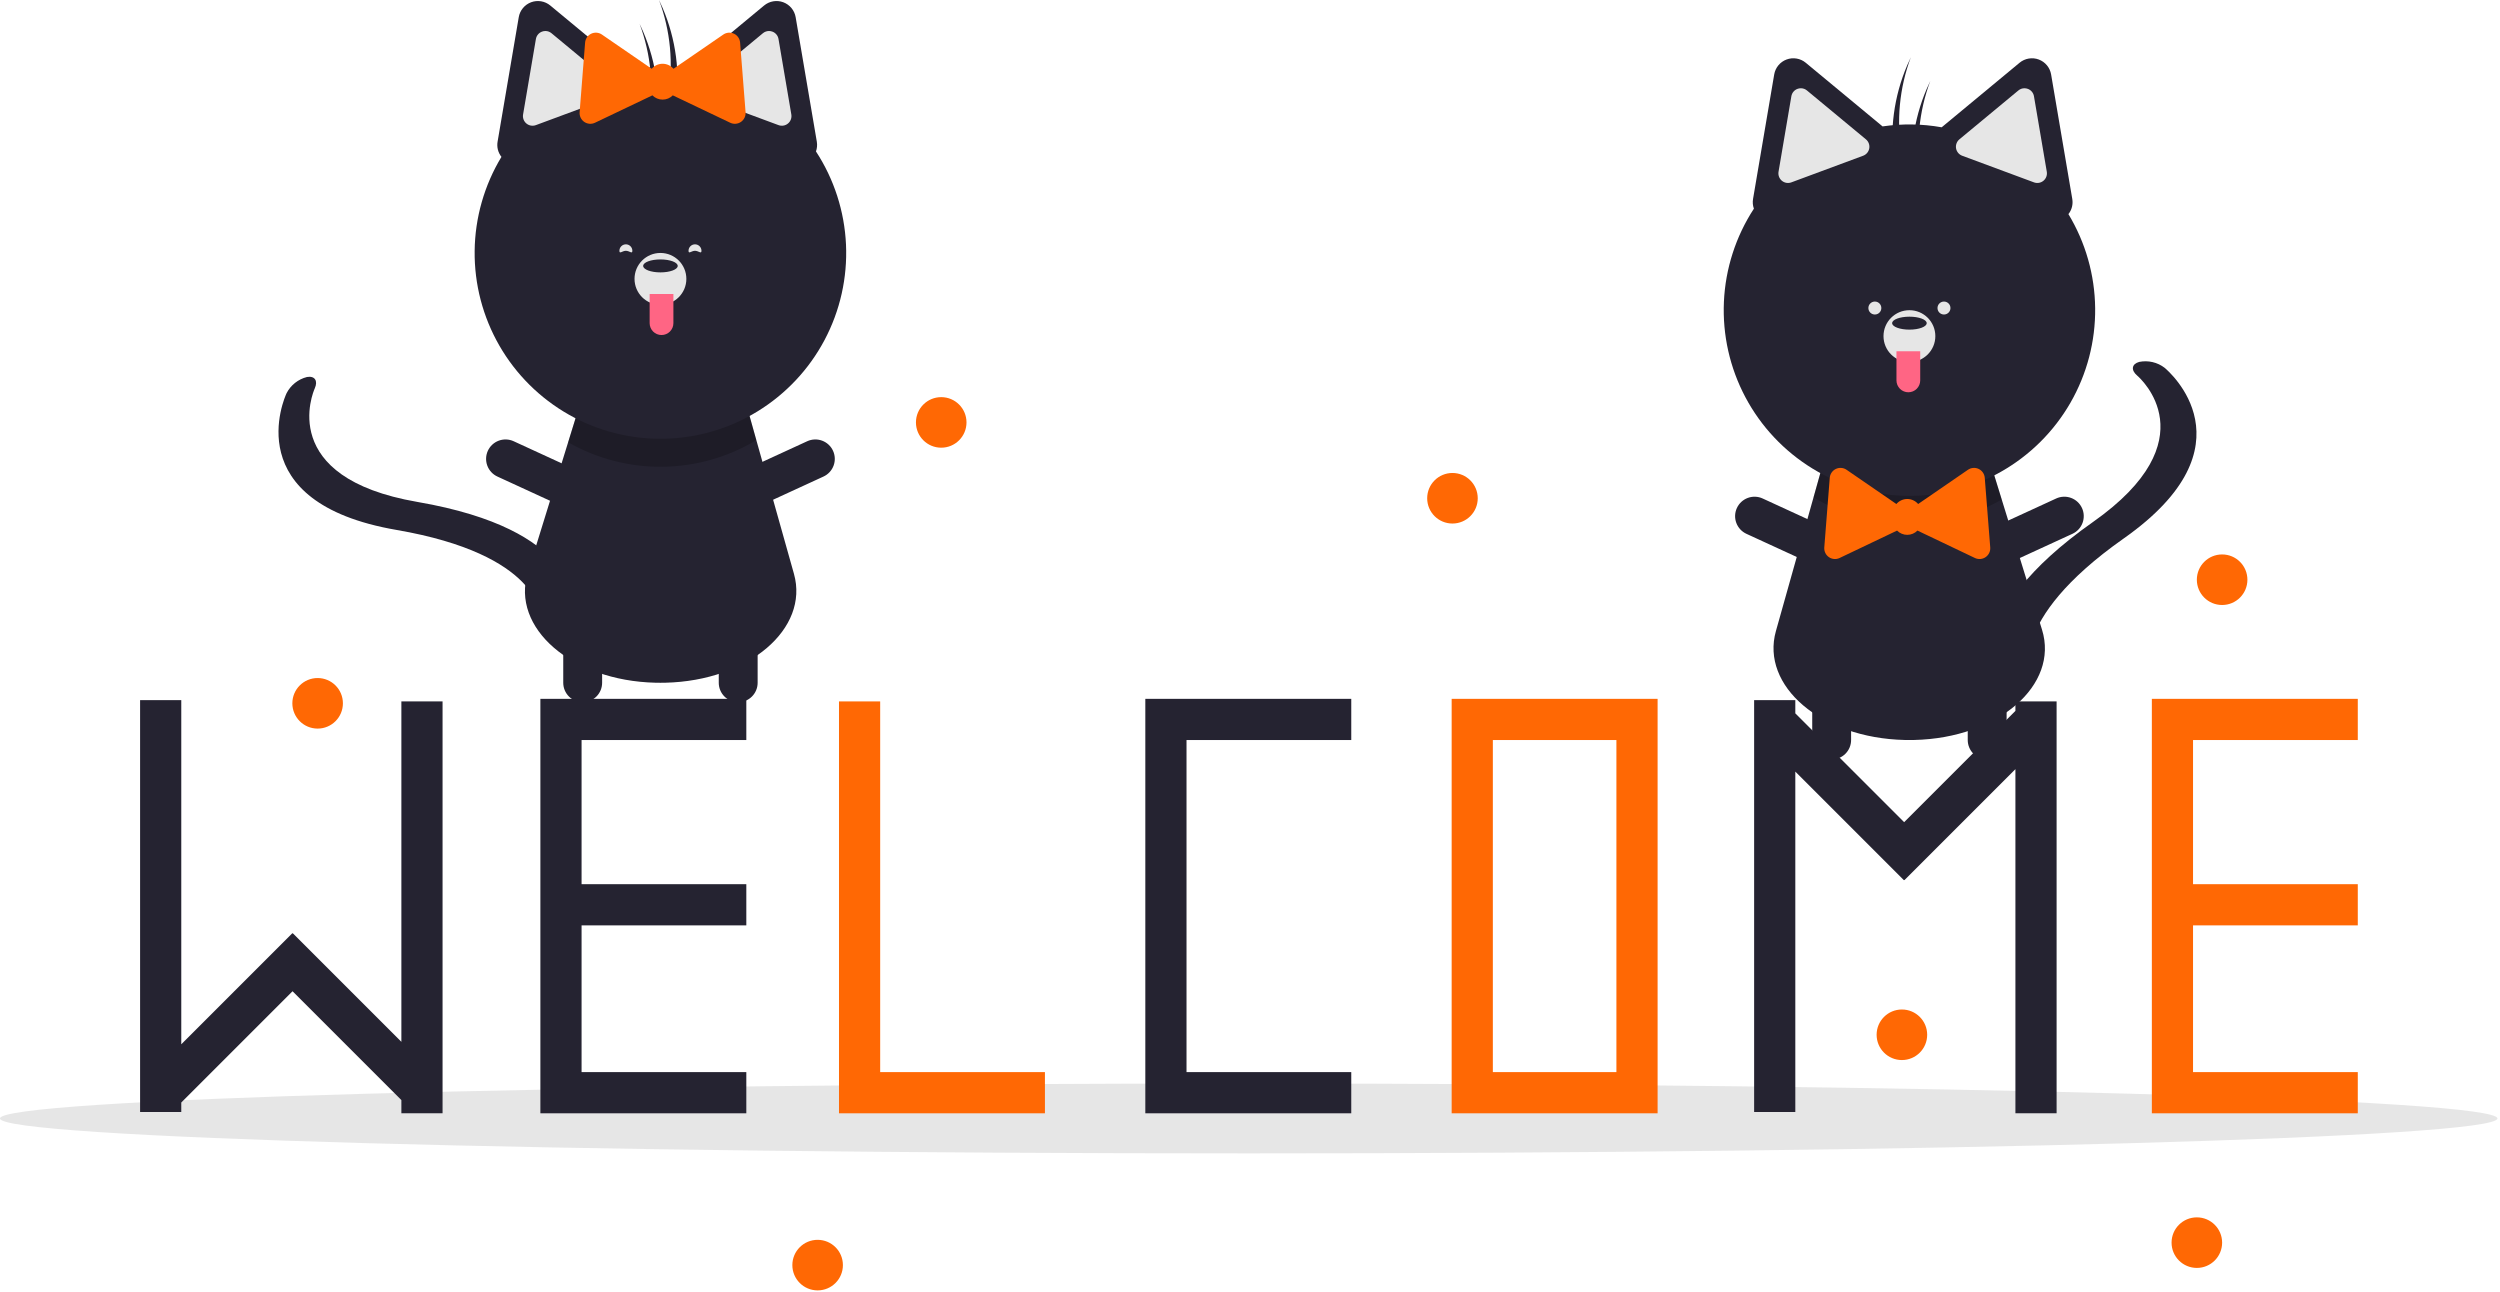 <svg width="890" height="460" viewBox="0 0 890 460" fill="none" xmlns="http://www.w3.org/2000/svg">
<g clip-path="url(#clip0_290_57)">
<path d="M444.538 410.604C690.049 410.604 889.076 405.036 889.076 398.169C889.076 391.302 690.049 385.734 444.538 385.734C199.026 385.734 0 391.302 0 398.169C0 405.036 199.026 410.604 444.538 410.604Z" fill="#E6E6E6"/>
<path d="M681.445 263.431C680.884 263.439 680.322 263.447 679.753 263.447C679.184 263.447 678.623 263.439 678.062 263.431C648.304 262.755 626.736 244.162 632.226 224.655L645.613 177.066L648.996 165.024L708.973 166.047L712.617 177.827L726.965 224.193C733.04 243.808 711.472 262.755 681.445 263.431Z" fill="#252331"/>
<path opacity="0.2" d="M712.617 177.827C702.391 183.673 690.79 186.684 679.012 186.55C667.233 186.416 655.704 183.142 645.613 177.066L648.996 165.024L708.973 166.047L712.617 177.827Z" fill="black"/>
<path d="M710.086 226.233C712.677 216.577 721.192 202.648 745.072 185.853C786.72 156.559 761.876 134.594 760.799 133.673C758.541 131.743 758.874 129.576 761.575 128.835C763.143 128.521 764.761 128.547 766.319 128.909C767.877 129.272 769.34 129.964 770.609 130.938C771.957 132.053 803.068 158.621 756.072 191.672C713.777 221.421 722.769 240.841 722.872 241.027C724.006 243.104 722.188 244.766 718.809 244.744C715.43 244.721 711.77 243.021 710.633 240.946C710.394 240.507 707.673 235.222 710.086 226.233Z" fill="#252331"/>
<path d="M652.072 270.367C651.163 270.367 650.263 270.188 649.424 269.84C648.584 269.492 647.821 268.983 647.179 268.34C646.536 267.697 646.026 266.934 645.679 266.095C645.331 265.255 645.152 264.355 645.152 263.446V233.458C645.152 231.623 645.881 229.863 647.179 228.565C648.477 227.267 650.237 226.538 652.072 226.538C653.908 226.538 655.668 227.267 656.966 228.565C658.263 229.863 658.992 231.623 658.992 233.458V263.446C658.992 264.355 658.813 265.255 658.466 266.095C658.118 266.934 657.608 267.697 656.966 268.34C656.323 268.983 655.56 269.492 654.72 269.84C653.881 270.188 652.981 270.367 652.072 270.367V270.367Z" fill="#252331"/>
<path d="M658.14 199.174C657.76 200 657.221 200.742 656.554 201.36C655.887 201.977 655.105 202.457 654.253 202.772C653.401 203.088 652.495 203.232 651.586 203.197C650.678 203.162 649.786 202.948 648.96 202.568L621.717 190.034C620.052 189.266 618.76 187.868 618.125 186.147C617.489 184.427 617.563 182.524 618.33 180.858C619.096 179.192 620.493 177.898 622.213 177.261C623.933 176.624 625.835 176.696 627.502 177.46L654.745 189.995C655.571 190.374 656.314 190.913 656.931 191.58C657.549 192.247 658.029 193.029 658.344 193.881C658.659 194.734 658.803 195.64 658.768 196.548C658.733 197.456 658.52 198.348 658.14 199.174V199.174Z" fill="#252331"/>
<path d="M701.367 199.174C701.747 200 702.286 200.742 702.953 201.36C703.619 201.977 704.401 202.457 705.254 202.772C706.106 203.088 707.012 203.232 707.92 203.197C708.828 203.162 709.721 202.948 710.546 202.568L737.789 190.034C739.457 189.267 740.751 187.869 741.388 186.148C742.024 184.426 741.951 182.522 741.184 180.855C740.417 179.188 739.019 177.893 737.297 177.257C735.576 176.62 733.672 176.693 732.004 177.461L704.761 189.995C703.936 190.375 703.193 190.913 702.576 191.58C701.958 192.247 701.478 193.029 701.163 193.881C700.848 194.734 700.704 195.64 700.739 196.548C700.774 197.456 700.987 198.349 701.367 199.174V199.174Z" fill="#252331"/>
<path d="M707.435 270.367C708.343 270.367 709.243 270.188 710.083 269.84C710.923 269.492 711.685 268.983 712.328 268.34C712.971 267.697 713.48 266.934 713.828 266.095C714.176 265.255 714.355 264.355 714.355 263.446V233.458C714.355 231.623 713.626 229.863 712.328 228.565C711.03 227.267 709.27 226.538 707.435 226.538C705.599 226.538 703.839 227.267 702.541 228.565C701.243 229.863 700.514 231.623 700.514 233.458V263.446C700.514 264.355 700.693 265.255 701.041 266.095C701.389 266.934 701.899 267.697 702.541 268.34C703.184 268.983 703.947 269.492 704.786 269.84C705.626 270.188 706.526 270.367 707.435 270.367V270.367Z" fill="#252331"/>
<path d="M736.356 76.225C736.954 75.472 737.385 74.6 737.622 73.668C737.859 72.736 737.895 71.764 737.729 70.817L733.963 48.66L730.196 26.503C729.993 25.306 729.478 24.184 728.704 23.25C727.93 22.316 726.923 21.602 725.785 21.18C724.648 20.758 723.419 20.642 722.222 20.846C721.026 21.049 719.904 21.564 718.97 22.338L701.665 36.678L691.239 45.318C684.286 44.081 677.179 43.974 670.192 45.001L660.149 36.678L642.843 22.338C641.909 21.564 640.787 21.049 639.591 20.846C638.395 20.642 637.166 20.758 636.028 21.18C634.891 21.602 633.884 22.316 633.11 23.25C632.335 24.184 631.821 25.306 631.617 26.503L627.851 48.66L624.085 70.817C623.883 71.981 623.987 73.178 624.386 74.29C617.931 84.185 614.246 95.629 613.713 107.431C613.18 119.234 615.819 130.963 621.356 141.4C626.893 151.836 635.125 160.598 645.196 166.775C655.267 172.952 666.809 176.317 678.621 176.521C690.434 176.725 702.085 173.761 712.363 167.936C722.642 162.111 731.171 153.638 737.065 143.399C742.959 133.16 746.002 121.529 745.877 109.715C745.752 97.901 742.465 86.337 736.356 76.225V76.225Z" fill="#252331"/>
<path d="M641.109 31.418C640.699 31.419 640.292 31.492 639.907 31.636C639.342 31.842 638.842 32.194 638.458 32.658C638.074 33.121 637.82 33.678 637.723 34.271L633.156 61.141C633.055 61.733 633.112 62.342 633.321 62.905C633.53 63.468 633.884 63.967 634.346 64.35C634.809 64.733 635.364 64.988 635.957 65.089C636.549 65.189 637.157 65.132 637.72 64.923L663.274 55.444C663.837 55.235 664.335 54.881 664.718 54.419C665.102 53.956 665.357 53.401 665.457 52.809C665.558 52.217 665.501 51.608 665.292 51.045C665.083 50.482 664.73 49.984 664.267 49.6L664.267 49.6L643.281 32.21C642.672 31.7 641.904 31.419 641.109 31.418V31.418Z" fill="#E6E6E6"/>
<path d="M720.704 31.418C719.91 31.419 719.141 31.7 718.532 32.21L697.546 49.6C697.084 49.984 696.73 50.482 696.522 51.045C696.313 51.608 696.256 52.217 696.356 52.809C696.457 53.401 696.712 53.956 697.095 54.419C697.478 54.881 697.977 55.235 698.54 55.444L724.093 64.923C724.656 65.132 725.265 65.189 725.857 65.089C726.449 64.988 727.005 64.733 727.467 64.35C727.93 63.967 728.284 63.468 728.493 62.905C728.701 62.342 728.759 61.733 728.658 61.141L724.091 34.271C723.993 33.678 723.74 33.121 723.356 32.658C722.972 32.194 722.471 31.842 721.906 31.636C721.522 31.492 721.115 31.419 720.704 31.418Z" fill="#E6E6E6"/>
<path d="M679.753 128.885C684.849 128.885 688.981 124.754 688.981 119.658C688.981 114.562 684.849 110.431 679.753 110.431C674.657 110.431 670.526 114.562 670.526 119.658C670.526 124.754 674.657 128.885 679.753 128.885Z" fill="#E6E6E6"/>
<path d="M679.753 117.351C683.151 117.351 685.905 116.318 685.905 115.044C685.905 113.77 683.151 112.737 679.753 112.737C676.356 112.737 673.602 113.77 673.602 115.044C673.602 116.318 676.356 117.351 679.753 117.351Z" fill="#252331"/>
<path d="M675.14 125.04H683.598V135.421C683.598 135.976 683.489 136.526 683.276 137.039C683.064 137.552 682.752 138.018 682.359 138.411C681.967 138.804 681.5 139.115 680.987 139.328C680.474 139.54 679.924 139.65 679.369 139.65V139.65C678.247 139.65 677.172 139.204 676.378 138.411C675.585 137.618 675.14 136.542 675.14 135.421V125.04H675.14Z" fill="#FF6584"/>
<path d="M680.267 20.38C679.823 21.3 679.393 22.229 678.988 23.178C674.216 34.307 672.606 46.537 674.337 58.522C675.203 57.266 676.112 55.957 677.038 54.634C675.056 43.132 676.17 31.309 680.267 20.38V20.38Z" fill="#252331"/>
<path d="M687.187 28.838C686.744 29.758 686.313 30.687 685.908 31.636C681.136 42.765 679.527 54.995 681.257 66.98C682.123 65.724 683.033 64.415 683.958 63.092C681.976 51.59 683.091 39.767 687.187 28.838V28.838Z" fill="#252331"/>
<path d="M708.523 194.889L707.548 182.491L706.573 170.093C706.521 169.423 706.293 168.78 705.912 168.226C705.532 167.673 705.013 167.229 704.407 166.94C703.801 166.651 703.129 166.527 702.46 166.579C701.79 166.632 701.147 166.86 700.593 167.24L690.344 174.283L682.859 179.427C682.381 178.867 681.787 178.417 681.118 178.108C680.449 177.8 679.721 177.64 678.984 177.64C678.248 177.64 677.52 177.8 676.851 178.108C676.182 178.417 675.588 178.867 675.11 179.427L667.625 174.283L657.376 167.24C656.822 166.86 656.179 166.632 655.509 166.579C654.84 166.527 654.168 166.651 653.562 166.94C652.956 167.229 652.437 167.673 652.057 168.226C651.676 168.78 651.448 169.423 651.396 170.093L650.421 182.491L649.446 194.889C649.393 195.558 649.518 196.23 649.807 196.836C650.096 197.442 650.54 197.961 651.093 198.342C651.646 198.722 652.29 198.95 652.96 199.002C653.629 199.055 654.301 198.93 654.907 198.641L666.131 193.287L675.354 188.887C675.828 189.368 676.393 189.749 677.017 190.01C677.64 190.271 678.309 190.405 678.984 190.405C679.66 190.405 680.329 190.271 680.952 190.01C681.575 189.749 682.141 189.368 682.615 188.887L691.838 193.287L703.062 198.641C703.668 198.93 704.34 199.055 705.009 199.002C705.679 198.95 706.322 198.722 706.876 198.342C707.429 197.961 707.873 197.442 708.162 196.836C708.451 196.23 708.576 195.558 708.523 194.889V194.889Z" fill="#FF6804"/>
<path d="M667.451 111.968C668.725 111.968 669.757 110.935 669.757 109.661C669.757 108.387 668.725 107.354 667.451 107.354C666.177 107.354 665.144 108.387 665.144 109.661C665.144 110.935 666.177 111.968 667.451 111.968Z" fill="#E6E6E6"/>
<path d="M692.056 111.968C693.33 111.968 694.363 110.935 694.363 109.661C694.363 108.387 693.33 107.354 692.056 107.354C690.782 107.354 689.749 108.387 689.749 109.661C689.749 110.935 690.782 111.968 692.056 111.968Z" fill="#E6E6E6"/>
<path d="M233.425 243.052C233.987 243.059 234.548 243.067 235.117 243.067C235.686 243.067 236.247 243.059 236.809 243.052C266.566 242.375 288.134 223.782 282.644 204.275L269.257 156.686L265.874 144.645L205.898 145.667L202.253 157.447L187.905 203.813C181.831 223.429 203.399 242.375 233.425 243.052Z" fill="#252331"/>
<path opacity="0.2" d="M202.253 157.447C212.479 163.293 224.08 166.304 235.859 166.17C247.637 166.036 259.166 162.762 269.257 156.686L265.874 144.645L205.898 145.667L202.253 157.447Z" fill="black"/>
<path d="M197.5 200.213C191.026 192.595 177.37 183.649 148.599 178.688C98.422 170.032 111.479 139.548 112.058 138.256C113.273 135.545 112.044 133.728 109.286 134.214C107.734 134.602 106.283 135.317 105.03 136.312C103.777 137.306 102.751 138.557 102.021 139.981C101.279 141.566 84.529 178.891 141.148 188.653C192.105 197.444 192.287 218.844 192.273 219.056C192.138 221.419 194.491 222.143 197.536 220.677C200.58 219.211 203.161 216.108 203.301 213.746C203.329 213.247 203.527 207.305 197.5 200.213Z" fill="#252331"/>
<path d="M262.798 249.987C263.707 249.987 264.607 249.808 265.447 249.461C266.286 249.113 267.049 248.603 267.692 247.961C268.334 247.318 268.844 246.555 269.192 245.715C269.54 244.876 269.719 243.976 269.719 243.067V213.079C269.716 211.245 268.986 209.487 267.689 208.191C266.391 206.895 264.632 206.167 262.798 206.167C260.964 206.167 259.205 206.895 257.908 208.191C256.61 209.487 255.88 211.245 255.878 213.079V243.067C255.878 243.976 256.057 244.876 256.405 245.715C256.752 246.555 257.262 247.318 257.905 247.961C258.547 248.603 259.31 249.113 260.15 249.461C260.99 249.808 261.89 249.987 262.798 249.987V249.987Z" fill="#252331"/>
<path d="M256.731 178.794C257.11 179.62 257.649 180.363 258.316 180.98C258.983 181.598 259.765 182.078 260.617 182.393C261.47 182.708 262.376 182.852 263.284 182.817C264.192 182.782 265.084 182.569 265.91 182.189L293.153 169.655C293.98 169.275 294.723 168.737 295.342 168.07C295.96 167.403 296.441 166.621 296.757 165.768C297.073 164.915 297.217 164.009 297.182 163.1C297.148 162.191 296.934 161.298 296.554 160.472C296.174 159.646 295.635 158.903 294.967 158.285C294.3 157.668 293.517 157.188 292.664 156.873C291.811 156.558 290.904 156.414 289.995 156.45C289.087 156.485 288.194 156.7 287.368 157.081L260.125 169.615C259.299 169.995 258.557 170.534 257.939 171.201C257.322 171.867 256.842 172.649 256.527 173.502C256.211 174.354 256.067 175.26 256.102 176.168C256.137 177.076 256.351 177.969 256.731 178.794V178.794Z" fill="#252331"/>
<path d="M213.503 178.794C213.124 179.62 212.585 180.363 211.918 180.98C211.251 181.598 210.469 182.078 209.617 182.393C208.764 182.708 207.858 182.852 206.95 182.817C206.042 182.782 205.15 182.569 204.324 182.189L177.081 169.655C176.254 169.275 175.511 168.737 174.892 168.07C174.274 167.403 173.793 166.621 173.477 165.768C173.162 164.915 173.017 164.009 173.052 163.1C173.086 162.191 173.3 161.298 173.68 160.472C174.06 159.646 174.599 158.903 175.267 158.285C175.934 157.668 176.717 157.188 177.57 156.873C178.423 156.558 179.33 156.414 180.239 156.45C181.148 156.485 182.04 156.7 182.866 157.081L210.109 169.615C210.935 169.995 211.677 170.534 212.295 171.201C212.912 171.867 213.392 172.649 213.707 173.502C214.023 174.354 214.167 175.26 214.132 176.168C214.097 177.076 213.883 177.969 213.503 178.794Z" fill="#252331"/>
<path d="M207.436 249.987C206.527 249.987 205.627 249.808 204.787 249.461C203.948 249.113 203.185 248.603 202.542 247.961C201.9 247.318 201.39 246.555 201.042 245.715C200.694 244.876 200.515 243.976 200.515 243.067V213.079C200.518 211.245 201.248 209.487 202.545 208.191C203.843 206.895 205.602 206.167 207.436 206.167C209.27 206.167 211.029 206.895 212.326 208.191C213.624 209.487 214.354 211.245 214.356 213.079V243.067C214.356 243.976 214.177 244.876 213.829 245.715C213.482 246.555 212.972 247.318 212.329 247.961C211.687 248.603 210.924 249.113 210.084 249.461C209.244 249.808 208.345 249.987 207.436 249.987V249.987Z" fill="#252331"/>
<path d="M290.484 53.91C290.883 52.798 290.987 51.601 290.786 50.437L287.019 28.28L283.253 6.123C283.05 4.926 282.535 3.805 281.761 2.87C280.986 1.936 279.98 1.222 278.842 0.8C277.704 0.378 276.476 0.263 275.279 0.466C274.083 0.669 272.961 1.184 272.027 1.958L254.722 16.299L244.679 24.621C237.692 23.595 230.585 23.702 223.632 24.938L213.206 16.299L195.9 1.958C194.966 1.184 193.844 0.669 192.648 0.466C191.452 0.263 190.223 0.378 189.085 0.8C187.947 1.222 186.941 1.936 186.167 2.87C185.392 3.805 184.878 4.926 184.674 6.123L180.908 28.28L177.141 50.437C176.975 51.384 177.012 52.356 177.248 53.288C177.485 54.22 177.917 55.092 178.515 55.845C172.398 65.96 169.104 77.529 168.975 89.348C168.846 101.168 171.887 112.806 177.781 123.051C183.676 133.297 192.209 141.776 202.492 147.605C212.775 153.434 224.432 156.401 236.25 156.197C248.069 155.993 259.617 152.625 269.692 146.444C279.767 140.263 288.002 131.494 293.539 121.051C299.076 110.608 301.713 98.872 301.176 87.064C300.639 75.256 296.947 63.808 290.484 53.91H290.484Z" fill="#252331"/>
<path d="M271.589 11.83L250.604 29.22L250.603 29.221C250.141 29.604 249.787 30.102 249.578 30.665C249.37 31.229 249.313 31.837 249.413 32.429C249.514 33.021 249.769 33.577 250.152 34.039C250.535 34.502 251.034 34.855 251.597 35.064L277.15 44.543C277.713 44.752 278.322 44.809 278.914 44.709C279.506 44.608 280.062 44.353 280.524 43.97C280.987 43.587 281.34 43.088 281.549 42.525C281.758 41.962 281.815 41.353 281.715 40.761L277.147 13.892C277.05 13.298 276.796 12.741 276.412 12.278C276.029 11.815 275.528 11.462 274.963 11.256C274.579 11.113 274.172 11.039 273.761 11.038C272.967 11.04 272.198 11.32 271.589 11.83V11.83Z" fill="#E6E6E6"/>
<path d="M192.964 11.256C192.399 11.462 191.899 11.815 191.515 12.278C191.131 12.741 190.877 13.298 190.78 13.892L186.213 40.761C186.112 41.353 186.169 41.962 186.378 42.525C186.587 43.088 186.94 43.587 187.403 43.97C187.866 44.353 188.421 44.608 189.013 44.709C189.606 44.809 190.214 44.752 190.777 44.543L216.331 35.064C216.894 34.855 217.392 34.502 217.775 34.039C218.159 33.577 218.413 33.021 218.514 32.429C218.615 31.837 218.558 31.229 218.349 30.665C218.14 30.102 217.787 29.604 217.324 29.221L196.338 11.83C195.729 11.32 194.96 11.04 194.166 11.038C193.756 11.039 193.349 11.113 192.964 11.256Z" fill="#E6E6E6"/>
<path d="M235.117 108.505C240.213 108.505 244.344 104.374 244.344 99.278C244.344 94.182 240.213 90.051 235.117 90.051C230.021 90.051 225.89 94.182 225.89 99.278C225.89 104.374 230.021 108.505 235.117 108.505Z" fill="#E6E6E6"/>
<path d="M235.117 96.971C238.514 96.971 241.268 95.938 241.268 94.664C241.268 93.39 238.514 92.357 235.117 92.357C231.72 92.357 228.966 93.39 228.966 94.664C228.966 95.938 231.72 96.971 235.117 96.971Z" fill="#252331"/>
<path d="M235.501 119.271C234.946 119.271 234.396 119.161 233.883 118.949C233.37 118.736 232.904 118.425 232.511 118.032C232.118 117.639 231.807 117.173 231.594 116.66C231.382 116.147 231.272 115.597 231.272 115.041V104.661H239.731V115.041C239.731 115.597 239.621 116.147 239.409 116.66C239.196 117.173 238.885 117.639 238.492 118.032C238.099 118.425 237.633 118.736 237.12 118.949C236.607 119.161 236.057 119.271 235.501 119.271V119.271Z" fill="#FF6584"/>
<path d="M234.604 0C235.047 0.92 235.478 1.849 235.883 2.798C240.655 13.927 242.264 26.157 240.534 38.142C239.668 36.886 238.758 35.577 237.833 34.254C239.815 22.752 238.7 10.929 234.604 0V0Z" fill="#252331"/>
<path d="M227.683 8.458C228.127 9.378 228.557 10.307 228.962 11.256C233.734 22.385 235.344 34.615 233.613 46.6C232.748 45.344 231.838 44.035 230.912 42.712C232.894 31.21 231.78 19.387 227.683 8.458V8.458Z" fill="#252331"/>
<path d="M206.347 39.948L207.322 27.549L208.297 15.151C208.35 14.482 208.578 13.838 208.958 13.285C209.338 12.731 209.858 12.288 210.464 11.999C211.07 11.71 211.741 11.585 212.411 11.638C213.08 11.69 213.724 11.918 214.277 12.299L224.527 19.342L232.011 24.485C232.49 23.925 233.084 23.475 233.753 23.167C234.422 22.859 235.149 22.699 235.886 22.699C236.623 22.699 237.35 22.859 238.019 23.167C238.688 23.475 239.282 23.925 239.761 24.485L247.245 19.342L257.495 12.299C258.048 11.918 258.692 11.69 259.361 11.638C260.031 11.585 260.702 11.71 261.308 11.999C261.914 12.288 262.434 12.731 262.814 13.285C263.194 13.838 263.422 14.482 263.475 15.151L264.45 27.549L265.425 39.948C265.477 40.617 265.353 41.288 265.064 41.895C264.774 42.501 264.331 43.02 263.777 43.4C263.224 43.78 262.58 44.008 261.911 44.061C261.241 44.114 260.57 43.989 259.964 43.7L248.739 38.345L239.517 33.945C239.042 34.426 238.477 34.808 237.854 35.069C237.23 35.329 236.562 35.463 235.886 35.463C235.21 35.463 234.542 35.329 233.918 35.069C233.295 34.808 232.73 34.426 232.255 33.945L223.032 38.345L211.808 43.7C211.202 43.989 210.53 44.114 209.861 44.061C209.192 44.008 208.548 43.781 207.994 43.4C207.441 43.02 206.998 42.501 206.708 41.895C206.419 41.288 206.295 40.617 206.347 39.948V39.948Z" fill="#FF6804"/>
<path d="M245.113 89.282C245.113 90.556 246.146 89.282 247.42 89.282C248.694 89.282 249.727 90.556 249.727 89.282C249.725 88.671 249.482 88.086 249.049 87.654C248.617 87.223 248.031 86.981 247.42 86.981C246.809 86.981 246.223 87.223 245.79 87.654C245.358 88.086 245.114 88.671 245.113 89.282V89.282Z" fill="#E6E6E6"/>
<path d="M225.121 89.282C225.121 90.556 224.088 89.282 222.814 89.282C221.54 89.282 220.507 90.556 220.507 89.282C220.509 88.671 220.752 88.086 221.185 87.654C221.617 87.223 222.203 86.981 222.814 86.981C223.425 86.981 224.011 87.223 224.444 87.654C224.876 88.086 225.12 88.671 225.121 89.282V89.282Z" fill="#E6E6E6"/>
<path d="M481.05 263.451V248.788H407.736V249.705V263.451V381.67V396.333H422.399H481.05V381.67H422.399V263.451H481.05Z" fill="#252331"/>
<path d="M516.791 248.788V396.333H590.105V248.788H516.791ZM575.442 381.67H531.453V263.451H575.442V381.67Z" fill="#FF6804"/>
<path d="M313.344 381.67V249.705H298.681V381.67V396.333H313.344H371.995V381.67H313.344Z" fill="#FF6804"/>
<path d="M265.69 263.451V248.788H192.376V249.705V263.451V314.771V329.434V381.67V396.333H207.039H265.69V381.67H207.039V329.434H265.69V314.771H207.039V263.451H265.69Z" fill="#252331"/>
<path d="M839.372 263.451V248.788H766.058V249.705V263.451V314.771V329.434V381.67V396.333H780.721H839.372V381.67H780.721V329.434H839.372V314.771H780.721V263.451H839.372Z" fill="#FF6804"/>
<path d="M142.889 249.705V370.89L104.228 332.23L104.14 332.319L104.058 332.237L64.535 371.76V249.247H49.872V395.875H64.535V392.496L104.147 352.884L142.889 391.627V396.333H157.552V249.705H142.889Z" fill="#252331"/>
<path d="M717.488 249.705V253.083L677.876 292.695L639.133 253.953V249.247H624.47V395.875H639.133V274.689L677.794 313.35L677.883 313.261L677.964 313.342L717.488 273.819V396.333H732.15V249.705H717.488Z" fill="#252331"/>
<path d="M335.076 159.38C340.046 159.38 344.076 155.35 344.076 150.38C344.076 145.409 340.046 141.38 335.076 141.38C330.105 141.38 326.076 145.409 326.076 150.38C326.076 155.35 330.105 159.38 335.076 159.38Z" fill="#FF6804"/>
<path d="M113.076 259.38C118.046 259.38 122.076 255.35 122.076 250.38C122.076 245.409 118.046 241.38 113.076 241.38C108.105 241.38 104.076 245.409 104.076 250.38C104.076 255.35 108.105 259.38 113.076 259.38Z" fill="#FF6804"/>
<path d="M291.076 459.38C296.046 459.38 300.076 455.35 300.076 450.38C300.076 445.409 296.046 441.38 291.076 441.38C286.105 441.38 282.076 445.409 282.076 450.38C282.076 455.35 286.105 459.38 291.076 459.38Z" fill="#FF6804"/>
<path d="M517.076 186.38C522.046 186.38 526.076 182.35 526.076 177.38C526.076 172.409 522.046 168.38 517.076 168.38C512.105 168.38 508.076 172.409 508.076 177.38C508.076 182.35 512.105 186.38 517.076 186.38Z" fill="#FF6804"/>
<path d="M782.076 451.38C787.046 451.38 791.076 447.35 791.076 442.38C791.076 437.409 787.046 433.38 782.076 433.38C777.105 433.38 773.076 437.409 773.076 442.38C773.076 447.35 777.105 451.38 782.076 451.38Z" fill="#FF6804"/>
<path d="M791.076 215.38C796.046 215.38 800.076 211.35 800.076 206.38C800.076 201.409 796.046 197.38 791.076 197.38C786.105 197.38 782.076 201.409 782.076 206.38C782.076 211.35 786.105 215.38 791.076 215.38Z" fill="#FF6804"/>
<path d="M677.076 377.38C682.046 377.38 686.076 373.35 686.076 368.38C686.076 363.409 682.046 359.38 677.076 359.38C672.105 359.38 668.076 363.409 668.076 368.38C668.076 373.35 672.105 377.38 677.076 377.38Z" fill="#FF6804"/>
</g>
<defs>
<clipPath id="clip0_290_57">
<rect width="889.076" height="459.38" fill="white"/>
</clipPath>
</defs>
</svg>
